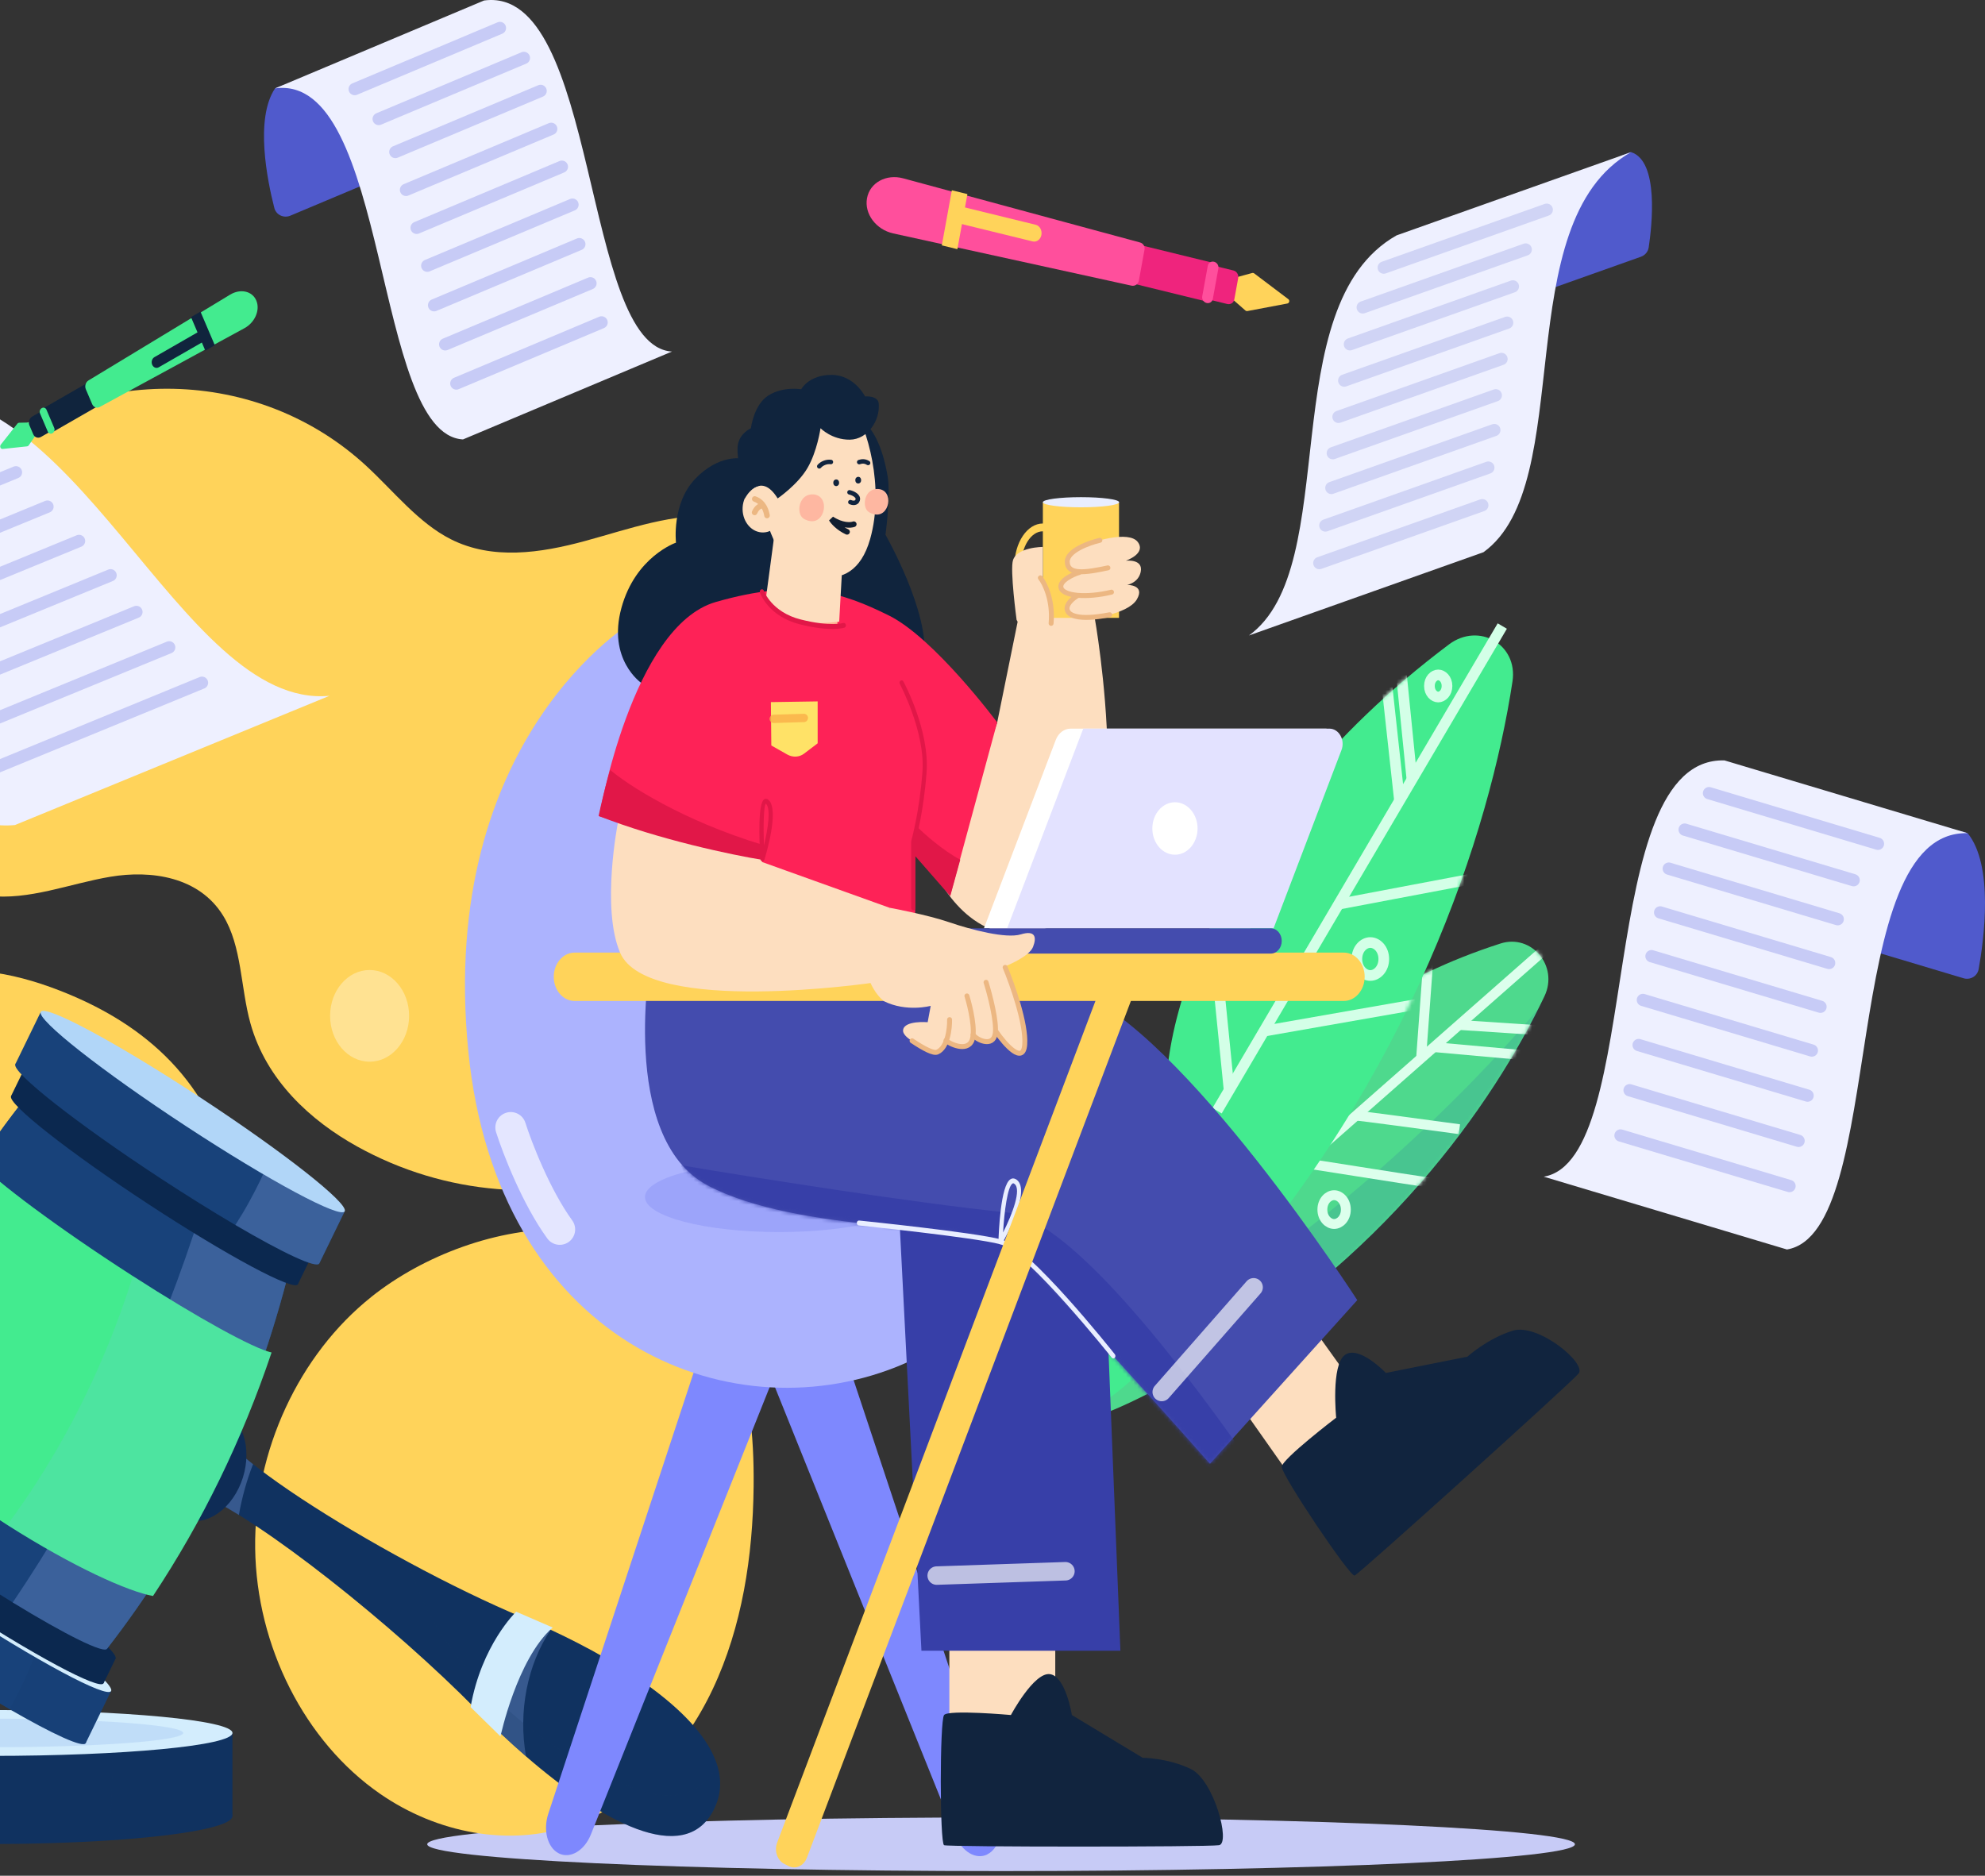 <svg width="528" height="499" viewBox="0 0 528 499" fill="none" xmlns="http://www.w3.org/2000/svg">
<rect x="0" y="0" width="528" height="499" fill="#333333" stroke="none"/>
<path d="M523.387 221.652C530.365 230.23 527.736 249.885 526.31 257.822C525.975 259.684 524.095 260.78 522.282 260.238L494.809 252.016C494.809 252.016 507.021 215.123 523.375 221.665L523.387 221.652Z" fill="#505ACC"/>
<path d="M458.694 202.285C423.92 201.339 437.484 308.599 410.625 313.029L475.316 332.395C502.175 327.965 488.612 220.706 523.385 221.651L458.694 202.285Z" fill="#EEF0FF"/>
<path d="M454.594 211.003L499.526 224.463" stroke="#C7CBF6" stroke-width="3.276" stroke-linecap="round" stroke-linejoin="round"/>
<path d="M448.111 220.706L493.055 234.152" stroke="#C7CBF6" stroke-width="3.276" stroke-linecap="round" stroke-linejoin="round"/>
<path d="M443.889 231.083L488.821 244.529" stroke="#C7CBF6" stroke-width="3.276" stroke-linecap="round" stroke-linejoin="round"/>
<path d="M441.592 242.728L486.535 256.174" stroke="#C7CBF6" stroke-width="3.276" stroke-linecap="round" stroke-linejoin="round"/>
<path d="M439.293 254.373L484.236 267.819" stroke="#C7CBF6" stroke-width="3.276" stroke-linecap="round" stroke-linejoin="round"/>
<path d="M437.006 266.019L481.938 279.465" stroke="#C7CBF6" stroke-width="3.276" stroke-linecap="round" stroke-linejoin="round"/>
<path d="M435.873 278.014L480.805 291.46" stroke="#C7CBF6" stroke-width="3.276" stroke-linecap="round" stroke-linejoin="round"/>
<path d="M433.465 290.036L478.408 303.495" stroke="#C7CBF6" stroke-width="3.276" stroke-linecap="round" stroke-linejoin="round"/>
<path d="M431.053 302.07L475.996 315.516" stroke="#C7CBF6" stroke-width="3.276" stroke-linecap="round" stroke-linejoin="round"/>
<path d="M266.278 497.757C350.58 497.757 418.921 494.563 418.921 490.622C418.921 486.681 350.58 483.487 266.278 483.487C181.975 483.487 113.635 486.681 113.635 490.622C113.635 494.563 181.975 497.757 266.278 497.757Z" fill="#C7CBF6"/>
<path d="M399.111 251.003C343.028 269.043 327.892 306.029 327.663 323.832C296.812 352.683 251.317 401.301 316.152 364.963C367.58 336.139 397.25 293.603 410.827 265.004C414.647 256.958 407.346 248.354 399.111 251.003Z" fill="#4ED98D"/>
<mask id="mask0_232_13485" style="mask-type:alpha" maskUnits="userSpaceOnUse" x="283" y="250" width="129" height="128">
<path d="M399.109 251.004C343.026 269.044 327.89 306.03 327.662 323.833C296.81 352.684 251.315 401.302 316.15 364.964C367.578 336.14 397.248 293.604 410.825 265.005C414.645 256.959 407.345 248.355 399.109 251.004Z" fill="#4ED98D"/>
</mask>
<g mask="url(#mask0_232_13485)">
<path d="M330.519 339.479C369.403 313.044 400.562 279.28 411.281 265.702L414.472 278.805L357.521 369.388C332.319 370.433 291.636 365.913 330.519 339.479Z" fill="#1F35A8" fill-opacity="0.12"/>
</g>
<mask id="mask1_232_13485" style="mask-type:alpha" maskUnits="userSpaceOnUse" x="283" y="250" width="129" height="128">
<path d="M399.109 251.004C343.026 269.044 327.89 306.03 327.662 323.833C296.81 352.684 251.315 401.302 316.15 364.964C367.578 336.14 397.248 293.604 410.825 265.005C414.645 256.959 407.345 248.355 399.109 251.004Z" fill="#4ED98D"/>
</mask>
<g mask="url(#mask1_232_13485)">
<path d="M418.855 245.59L329.703 324.057" stroke="#DCFFEC" stroke-width="2.628"/>
<path d="M347.717 309.586C348.628 309.586 372.477 313.526 381.211 314.722" stroke="#DCFFEC" stroke-width="2.628"/>
<path d="M357.987 321.782C357.987 324.088 356.414 325.613 354.867 325.613C353.321 325.613 351.747 324.088 351.747 321.782C351.747 319.476 353.321 317.951 354.867 317.951C356.414 317.951 357.987 319.476 357.987 321.782Z" stroke="#DCFFEC" stroke-width="2.628"/>
<path d="M388.451 272.685L408.314 274.003" stroke="#DCFFEC" stroke-width="2.628"/>
<path d="M381.725 278.585L404.697 280.647" stroke="#DCFFEC" stroke-width="2.628"/>
<path d="M377.98 281.826L379.846 256.386" stroke="#DCFFEC" stroke-width="2.628"/>
<path d="M360.842 296.81C361.753 296.81 379.449 299.202 388.183 300.398" stroke="#DCFFEC" stroke-width="2.628"/>
</g>
<path d="M385.427 171.429C321.198 219.637 305.546 279.316 311.245 300.757C284.288 348.663 258.192 416.803 322.888 344.879C375.548 286.335 396.311 220.922 402.315 181.268C403.801 171.449 393.37 165.467 385.427 171.429Z" fill="#43EB8F"/>
<mask id="mask2_232_13485" style="mask-type:alpha" maskUnits="userSpaceOnUse" x="280" y="162" width="124" height="215">
<path d="M396.309 163.686C322.708 213.043 301.495 278.152 307.503 300.757C280.546 348.663 258.19 416.803 322.886 344.879C381.951 279.215 400.887 204.909 403.879 168.003C404.213 163.878 399.746 161.381 396.309 163.686Z" fill="#3EF993"/>
</mask>
<g mask="url(#mask2_232_13485)">
<path d="M399.598 166.547L323.738 295.482" stroke="#D3FFE7" stroke-width="2.838"/>
<path d="M375.541 207.061L372.799 179.718" stroke="#D3FFE7" stroke-width="2.838"/>
<path d="M326.97 290.311L324.229 262.968" stroke="#D3FFE7" stroke-width="2.838"/>
<path d="M372.234 212.713L368.979 182.987" stroke="#D3FFE7" stroke-width="2.838"/>
<path d="M356.008 240.545L390.604 233.992" stroke="#D3FFE7" stroke-width="2.838"/>
<path d="M335.969 274.353L377.124 267.138" stroke="#D3FFE7" stroke-width="2.838"/>
<path d="M368.08 255.121C368.08 257.748 366.285 259.505 364.498 259.505C362.711 259.505 360.917 257.748 360.917 255.121C360.917 252.495 362.711 250.738 364.498 250.738C366.285 250.738 368.08 252.495 368.08 255.121Z" stroke="#D3FFE7" stroke-width="2.838"/>
<path d="M384.897 182.488C384.897 184.318 383.659 185.43 382.557 185.43C381.456 185.43 380.218 184.318 380.218 182.488C380.218 180.657 381.456 179.545 382.557 179.545C383.659 179.545 384.897 180.657 384.897 182.488Z" stroke="#D3FFE7" stroke-width="2.838"/>
</g>
<path d="M-30.006 149.746C-38.523 165.619 -42.128 185.556 -37.498 203.467C-32.868 221.378 -19.212 236.401 -3.182 238.294C7.749 239.582 18.486 235.066 29.36 233.24C40.234 231.413 52.974 233.226 59.355 243.6C64.374 251.749 63.962 262.693 66.612 272.224C70.83 287.385 82.614 298.118 94.999 304.991C118.355 317.955 145.981 320.2 170.665 311.128C195.349 302.056 216.828 281.774 229.493 255.567C240.064 233.691 244.448 206.987 237.952 183.065C231.451 159.143 212.851 139.18 191.297 137.36C179.221 136.337 167.368 140.727 155.579 143.928C143.789 147.129 130.992 149.055 119.895 143.437C111.31 139.093 104.803 130.765 97.483 123.991C68.644 97.314 24.1 96.789 -5.952 121.195C-15.401 128.866 -23.877 138.343 -29.995 149.753L-30.006 149.746Z" fill="#FFD35A"/>
<path d="M-24.857 343.993C-12.444 356.377 3.844 363.411 20.22 363.476C33.203 363.514 46.956 358.644 54.983 346.804C61.591 337.075 63.444 323.629 60.989 311.569C58.533 299.522 52.08 288.86 43.92 280.881C35.76 272.901 25.958 267.435 15.833 263.497C3.073 258.535 -10.97 255.931 -23.763 260.737C-34.19 264.649 -43.578 274.533 -46.335 287.086C-49.305 300.623 -44.828 313.512 -38.666 325.132C-34.926 332.192 -30.26 338.591 -24.846 344.006L-24.857 343.993Z" fill="#FFD35A"/>
<path d="M98.785 345.004C79.553 360.316 67.541 385.991 67.874 411.925C68.207 437.872 81.028 463.339 101.139 477.226C116.232 487.641 135.463 491.462 152.471 485.529C168.705 479.868 181.812 465.839 189.602 449.31C197.392 432.794 200.27 413.946 200.46 395.382C200.603 381.923 199.307 368.166 194.24 355.899C177.578 315.586 126.698 322.775 98.773 345.004H98.785Z" fill="#FFD35A"/>
<path d="M433.862 40.471C441.347 42.874 439.406 60.107 438.543 65.832C438.369 66.983 437.563 67.914 436.466 68.304L408.51 78.232C408.51 78.232 417.987 44.901 433.862 40.471Z" fill="#505ACC"/>
<path d="M371.466 62.623C338.468 81.341 357.401 150.891 332.205 169.053L394.597 146.901C419.792 128.74 400.859 59.177 433.858 40.471L371.466 62.623Z" fill="#EEF0FF"/>
<path d="M368.074 71.185L411.421 55.796" stroke="#D0D4F5" stroke-width="3.276" stroke-linecap="round" stroke-linejoin="round"/>
<path d="M362.482 81.769L405.829 66.38" stroke="#D0D4F5" stroke-width="3.276" stroke-linecap="round" stroke-linejoin="round"/>
<path d="M359.076 91.587L402.412 76.198" stroke="#D0D4F5" stroke-width="3.276" stroke-linecap="round" stroke-linejoin="round"/>
<path d="M357.559 101.239L400.894 85.85" stroke="#D0D4F5" stroke-width="3.276" stroke-linecap="round" stroke-linejoin="round"/>
<path d="M356.039 110.889L399.386 95.499" stroke="#D0D4F5" stroke-width="3.276" stroke-linecap="round" stroke-linejoin="round"/>
<path d="M354.52 120.553L397.867 105.164" stroke="#D0D4F5" stroke-width="3.276" stroke-linecap="round" stroke-linejoin="round"/>
<path d="M354.143 129.802L397.478 114.413" stroke="#D0D4F5" stroke-width="3.276" stroke-linecap="round" stroke-linejoin="round"/>
<path d="M352.539 139.789L395.886 124.399" stroke="#D0D4F5" stroke-width="3.276" stroke-linecap="round" stroke-linejoin="round"/>
<path d="M350.939 149.791L394.275 134.401" stroke="#D0D4F5" stroke-width="3.276" stroke-linecap="round" stroke-linejoin="round"/>
<path d="M73.16 23.515C67.745 31.595 71.126 48.132 72.968 55.31C73.448 57.179 75.466 58.117 77.245 57.369L100.421 47.622C100.421 47.622 87.115 16.157 73.172 23.515H73.16Z" fill="#505ACC"/>
<path d="M128.753 0.133C159.296 -4.052 154.786 92.184 178.743 93.518L123.149 116.9C99.204 115.566 103.703 19.33 73.16 23.515L128.753 0.133Z" fill="#EEF0FF"/>
<path d="M132.975 7.451L94.35 23.695" stroke="#C7CBF6" stroke-width="3.276" stroke-linecap="round" stroke-linejoin="round"/>
<path d="M139.348 15.416L100.734 31.648" stroke="#C7CBF6" stroke-width="3.276" stroke-linecap="round" stroke-linejoin="round"/>
<path d="M143.793 24.186L105.168 40.431" stroke="#C7CBF6" stroke-width="3.276" stroke-linecap="round" stroke-linejoin="round"/>
<path d="M146.616 34.278L108.002 50.51" stroke="#C7CBF6" stroke-width="3.276" stroke-linecap="round" stroke-linejoin="round"/>
<path d="M149.451 44.356L110.826 60.601" stroke="#C7CBF6" stroke-width="3.276" stroke-linecap="round" stroke-linejoin="round"/>
<path d="M152.275 54.448L113.65 70.679" stroke="#C7CBF6" stroke-width="3.276" stroke-linecap="round" stroke-linejoin="round"/>
<path d="M154.094 64.953L115.469 81.197" stroke="#C7CBF6" stroke-width="3.276" stroke-linecap="round" stroke-linejoin="round"/>
<path d="M157.055 75.369L118.43 91.6" stroke="#C7CBF6" stroke-width="3.276" stroke-linecap="round" stroke-linejoin="round"/>
<path d="M160.012 85.772L121.387 102.016" stroke="#C7CBF6" stroke-width="3.276" stroke-linecap="round" stroke-linejoin="round"/>
<path d="M-29.518 105.617C19.611 95.086 47.419 188.911 87.641 185.103L3.983 219.483C-36.238 223.291 -64.046 129.453 -113.176 139.997L-29.518 105.617Z" fill="#EEF0FF"/>
<path d="M4.245 125.645L-53.871 149.519" stroke="#C7CBF6" stroke-width="3.276" stroke-linecap="round" stroke-linejoin="round"/>
<path d="M12.626 134.777L-45.49 158.652" stroke="#C7CBF6" stroke-width="3.276" stroke-linecap="round" stroke-linejoin="round"/>
<path d="M21.022 143.91L-37.094 167.784" stroke="#C7CBF6" stroke-width="3.276" stroke-linecap="round" stroke-linejoin="round"/>
<path d="M29.409 153.043L-28.707 176.917" stroke="#C7CBF6" stroke-width="3.276" stroke-linecap="round" stroke-linejoin="round"/>
<path d="M36.282 162.796L-21.834 186.671" stroke="#C7CBF6" stroke-width="3.276" stroke-linecap="round" stroke-linejoin="round"/>
<path d="M45.001 172.215L-13.115 196.089" stroke="#C7CBF6" stroke-width="3.276" stroke-linecap="round" stroke-linejoin="round"/>
<path d="M53.722 181.632L-4.395 205.506" stroke="#C7CBF6" stroke-width="3.276" stroke-linecap="round" stroke-linejoin="round"/>
<path d="M331.265 82.595C331.416 82.728 331.62 82.784 331.818 82.746L342.408 80.748C342.966 80.643 343.135 79.924 342.681 79.581L333.625 72.74C333.463 72.617 333.254 72.577 333.059 72.63L327.631 74.1L327.218 76.393L326.805 78.686L331.265 82.595Z" fill="#FFD35A"/>
<path d="M5.075 112.46C4.904 112.464 4.741 112.55 4.624 112.698L0.221 118.274C-0.154 118.749 0.152 119.49 0.7 119.432L7.209 118.744C7.379 118.726 7.537 118.627 7.645 118.47L9.921 115.161L9.323 113.766L8.724 112.371L5.075 112.46Z" fill="#43EB8F"/>
<path d="M301.901 75.553L320.371 80.077L322.236 69.823L303.766 65.299L301.901 75.553Z" fill="#EF247D"/>
<path d="M22.843 102.099L11.59 108.567L14.256 114.814L25.509 108.347L22.843 102.099Z" fill="#10243D"/>
<path d="M237.575 62.092L300.965 75.99C301.871 76.189 302.761 75.596 302.928 74.684L304.441 66.384C304.593 65.546 304.079 64.731 303.257 64.509L240.243 47.441C235.744 46.223 231.368 48.581 230.62 52.739C229.861 56.897 233.042 61.094 237.586 62.092H237.575Z" fill="#FF4F9C"/>
<path d="M61.216 78.379L23.53 101.211C22.782 101.664 22.471 102.715 22.834 103.565L24.517 107.513C24.872 108.347 25.748 108.685 26.497 108.277L65.025 87.306C67.807 85.791 69.255 82.468 68.169 79.938C67.089 77.404 63.938 76.733 61.21 78.384L61.216 78.379Z" fill="#43EB8F"/>
<path d="M321.399 79.637L326.438 80.871C327.317 81.086 328.161 80.539 328.323 79.649L329.359 73.95C329.521 73.059 328.94 72.163 328.061 71.948L323.023 70.714L321.399 79.637Z" fill="#EF247D"/>
<path d="M11.211 109.29L8.592 110.795C7.808 111.246 7.46 112.286 7.815 113.118L8.849 115.541C9.204 116.373 10.128 116.682 10.912 116.231L13.532 114.726L11.211 109.29Z" fill="#10243D"/>
<path d="M321.264 70.716L319.789 78.825C319.646 79.613 320.16 80.407 320.939 80.597C321.717 80.788 322.464 80.303 322.607 79.515L324.082 71.406C324.226 70.618 323.711 69.824 322.933 69.634C322.155 69.443 321.408 69.927 321.264 70.716Z" fill="#FF4F9C"/>
<path d="M14.431 113.845L12.357 108.986C12.143 108.483 11.585 108.297 11.11 108.569C10.636 108.842 10.426 109.47 10.641 109.973L12.714 114.831C12.929 115.334 13.487 115.521 13.961 115.249C14.435 114.976 14.646 114.348 14.431 113.845Z" fill="#43EB8F"/>
<path d="M250.52 65.272L254.66 66.286L257.326 51.634L253.186 50.62L250.52 65.272Z" fill="#FFD35A"/>
<path d="M53.327 82.907L50.805 84.356L54.615 93.283L57.137 91.834L53.327 82.907Z" fill="#10243D"/>
<path d="M254.286 54.605L275.508 59.799C276.557 60.058 277.227 61.25 277.015 62.48C276.791 63.698 275.764 64.475 274.704 64.229L253.482 59.035L254.286 54.617V54.605Z" fill="#FFD35A"/>
<path d="M55.149 90.278L42.221 97.711C41.581 98.077 40.808 97.775 40.481 97.031C40.166 96.288 40.426 95.391 41.068 95.013L53.995 87.58L55.144 90.271L55.149 90.278Z" fill="#10243D"/>
<path d="M61.837 483.107C61.837 485.89 48.553 488.325 28.894 489.606C19.606 490.207 8.889 490.555 -2.508 490.555C-38.041 490.555 -66.853 487.218 -66.853 483.107C-66.853 478.996 -38.041 475.644 -2.508 475.644C9.224 475.644 20.242 476.008 29.709 476.64C48.921 477.937 61.837 480.34 61.837 483.107Z" fill="#103260"/>
<path d="M61.821 461.013H-66.869V483.099H61.821V461.013Z" fill="#103260"/>
<g style="mix-blend-mode:multiply" opacity="0.5">
<path d="M61.837 461.013V483.099C61.837 485.379 48.553 487.374 28.895 488.423C29.084 486.649 29.252 484.874 29.386 483.099C29.531 481.338 29.631 479.576 29.709 477.801C29.977 472.205 29.977 466.596 29.709 461.013H61.837Z" fill="#103260" fill-opacity="0.16"/>
</g>
<path d="M61.837 461.013C61.837 464.381 33.024 467.115 -2.508 467.115C-38.041 467.115 -66.853 464.381 -66.853 461.013C-66.853 457.645 -38.041 454.912 -2.508 454.912C33.024 454.912 61.837 457.645 61.837 461.013Z" fill="#D3EDFD"/>
<g style="mix-blend-mode:multiply" opacity="0.5">
<path d="M48.729 461.013C48.729 463.112 25.788 464.822 -2.511 464.822C-30.809 464.822 -53.75 463.112 -53.75 461.013C-53.75 458.915 -30.809 457.205 -2.511 457.205C25.788 457.205 48.729 458.915 48.729 461.013Z" fill="#AECEF4"/>
</g>
<path d="M189.823 481.506C181.997 496.792 159.771 484.421 139.912 467.231C135.469 463.384 131.149 459.303 127.13 455.223L126.795 454.873C104.814 432.475 69.047 404.028 53.117 397.422L60.306 383.367C68.668 391.916 88.371 404.65 108.733 415.622C119.237 421.296 129.921 426.491 139.298 430.403C139.901 430.649 140.492 430.908 141.095 431.167C142.87 431.931 144.667 432.734 146.476 433.563C166.123 442.683 186.251 455.844 190.66 469.239C192.011 473.345 191.888 477.452 189.823 481.48V481.506Z" fill="#103260"/>
<g style="mix-blend-mode:multiply" opacity="0.5">
<path d="M139.913 467.217C135.47 463.37 131.15 459.29 127.131 455.209C130.424 446.297 135.235 438.123 141.096 431.167C142.871 431.931 144.668 432.734 146.477 433.563C140.248 442.864 137.814 455.352 139.913 467.205V467.217Z" fill="#5E80BB"/>
</g>
<g style="mix-blend-mode:multiply" opacity="0.5">
<path d="M189.823 481.506C180.2 500.315 148.775 477.27 126.795 454.873C108.811 436.543 81.595 414.158 63.566 403.018C59.57 400.544 56.02 398.627 53.117 397.422L60.306 383.367C62.137 385.232 64.504 387.318 67.317 389.52C77.319 397.409 92.825 407.047 108.733 415.622C112.417 429.276 121.102 441.375 130.948 450.987C140.916 460.728 152.337 468.578 164.505 474.045C169.528 476.299 174.875 478.19 180.088 477.491C184.632 476.882 189.03 473.85 190.649 469.239C192 473.345 191.877 477.452 189.812 481.48L189.823 481.506Z" fill="#103260" fill-opacity="0.32"/>
</g>
<g style="mix-blend-mode:multiply" opacity="0.5">
<path d="M63.554 403.018C59.558 400.544 56.008 398.627 53.105 397.422L60.295 383.367C62.125 385.232 64.492 387.318 67.305 389.52C65.62 393.821 64.358 398.355 63.543 403.018H63.554Z" fill="#5E80BB"/>
</g>
<path d="M63.477 395.919C59.781 403.497 52.447 406.787 47.078 403.264C41.708 399.74 40.357 390.75 44.041 383.172C47.725 375.594 55.071 372.304 60.44 375.827C65.81 379.351 67.16 388.341 63.477 395.919Z" fill="#0E2C56"/>
<path d="M147.011 432.967C137.511 441.297 133.124 461.933 133.124 461.933L125.176 454.134C128.078 437.566 137.299 428.757 137.299 428.757L147.022 432.967H147.011Z" fill="#D3EDFD"/>
<path d="M22.808 463.708C22.15 465.068 14.101 461.363 2.502 454.666C-3.95 450.935 -11.508 446.271 -19.489 441.038C-41.816 426.4 -59.086 412.811 -58.047 410.687C-57.02 408.575 -38.076 418.718 -15.75 433.369C-7.69 438.654 -0.277 443.81 5.84 448.331C16.669 456.324 23.467 462.36 22.82 463.72L22.808 463.708Z" fill="#18427A"/>
<path d="M-51.311 396.815L-58.066 410.687L22.795 463.71L29.55 449.838L-51.311 396.815Z" fill="#18427A"/>
<g style="mix-blend-mode:multiply" opacity="0.5">
<path d="M29.562 449.847L22.808 463.721C22.149 465.081 14.101 461.376 2.502 454.679C3.094 453.643 3.674 452.593 4.232 451.544C4.779 450.482 5.315 449.42 5.829 448.344C7.548 444.769 9.044 441.064 10.327 437.256L29.551 449.86L29.562 449.847Z" fill="#103260" fill-opacity="0.24"/>
</g>
<path d="M29.563 449.847C30.59 447.735 13.331 434.146 -9.006 419.495C-31.333 404.857 -50.277 394.701 -51.304 396.813C-52.331 398.924 -35.073 412.513 -12.735 427.164C9.592 441.802 28.536 451.958 29.563 449.847Z" fill="#D3EDFD"/>
<path d="M-45.566 391.205C-46.537 393.2 -30.25 406.024 -9.174 419.846C11.902 433.668 29.775 443.241 30.746 441.246C31.717 439.251 15.43 426.427 -5.646 412.605C-26.723 398.783 -44.595 389.21 -45.566 391.205Z" fill="#0B284F"/>
<path d="M-48.76 397.747C-49.731 399.742 -33.444 412.567 -12.367 426.389C8.709 440.211 26.582 449.784 27.553 447.789C28.524 445.794 12.237 432.969 -8.84 419.147C-29.916 405.325 -47.788 395.752 -48.76 397.747Z" fill="#0B284F"/>
<path d="M-48.752 397.744L27.561 447.784L30.746 441.243L-45.567 391.203L-48.752 397.744Z" fill="#0B284F"/>
<path d="M28.49 438.576L-42.441 392.059C-32.785 355.153 -16.911 322.56 5.349 293.919L76.28 340.437C66.613 377.33 50.75 409.935 28.49 438.576Z" fill="#32547C"/>
<path d="M28.49 438.576L-42.441 392.059C-32.785 355.153 -16.911 322.56 5.349 293.919L76.28 340.437C66.613 377.33 50.75 409.935 28.49 438.576Z" fill="#18427A"/>
<path d="M28.491 438.577C27.776 440.041 17.338 434.833 3.384 426.297C-0.4 423.991 -4.441 421.426 -8.616 418.693C-28.197 405.855 -43.356 393.937 -42.441 392.072C-41.537 390.22 -24.926 399.119 -5.334 411.969C-0.869 414.897 3.373 417.786 7.236 420.506C20.33 429.729 29.194 437.152 28.491 438.59V438.577Z" fill="#18427A"/>
<g style="mix-blend-mode:multiply" opacity="0.5">
<path d="M28.491 438.576C27.777 440.04 17.339 434.832 3.385 426.296C4.043 425.337 4.691 424.366 5.327 423.394C5.963 422.435 6.6 421.477 7.236 420.492C25.566 392.395 40.492 361.305 51.443 328.441C51.443 328.402 51.465 328.363 51.476 328.337C51.856 327.198 52.224 326.045 52.537 324.866C52.872 323.635 53.139 322.379 53.273 321.122C67.317 330.915 77.007 338.934 76.281 340.436C66.614 377.33 50.751 409.935 28.491 438.576Z" fill="#5E80BB"/>
</g>
<path d="M40.704 424.573C34.174 423.407 19.65 416.943 1.934 405.673C0.873 404.999 -0.187 404.313 -1.27 403.6C-20.426 391.035 -34.883 377.498 -38.41 372.705C-30.54 349.349 -20.047 327.794 -6.863 307.935C-3.357 312.469 12.104 324.257 31.249 336.81C32.622 337.716 33.995 338.597 35.335 339.465C52.738 350.67 67.44 358.741 72.229 359.803C64.37 383.146 53.866 404.701 40.693 424.573H40.704Z" fill="#43EB8F"/>
<g style="mix-blend-mode:multiply" opacity="0.5">
<path d="M40.702 424.574C34.171 423.408 19.648 416.944 1.932 405.674C16.388 386.178 27.775 363.625 35.343 339.466C52.747 350.671 67.449 358.741 72.238 359.804C64.379 383.147 53.874 404.702 40.702 424.574Z" fill="#87BDFC" fill-opacity="0.3"/>
</g>
<path d="M79.252 341.642C78.281 343.637 60.408 334.064 39.332 320.242C18.256 306.42 1.968 293.595 2.94 291.6C3.911 289.605 21.783 299.178 42.86 313C63.936 326.822 80.223 339.647 79.252 341.642Z" fill="#0B284F"/>
<path d="M85.616 328.556L9.303 278.516L2.927 291.609L79.239 341.65L85.616 328.556Z" fill="#0B284F"/>
<path d="M84.944 336.11C84.24 337.548 75.287 333.325 62.617 325.889C56.633 322.366 49.813 318.13 42.646 313.44C20.319 298.802 3.05 285.213 4.077 283.089C5.104 280.965 24.048 291.12 46.374 305.759C53.742 310.59 60.574 315.319 66.368 319.542C78.112 328.117 85.625 334.685 84.932 336.11H84.944Z" fill="#18427A"/>
<path d="M10.839 269.205L4.084 283.077L84.945 336.1L91.701 322.228L10.839 269.205Z" fill="#18427A"/>
<g style="mix-blend-mode:multiply" opacity="0.5">
<path d="M91.696 322.223L84.942 336.097C84.239 337.535 75.286 333.312 62.615 325.876C63.274 324.84 63.921 323.791 64.558 322.728C65.183 321.679 65.797 320.617 66.377 319.542C68.253 316.135 69.972 312.611 71.512 308.997L91.696 322.236V322.223Z" fill="#5E80BB"/>
</g>
<path d="M91.698 322.223C90.671 324.335 71.726 314.192 49.4 299.541C27.073 284.903 9.804 271.314 10.831 269.19C11.858 267.078 30.802 277.221 53.128 291.872C75.455 306.51 92.725 320.099 91.698 322.223Z" fill="#B1D6F8"/>
<path d="M148.643 493.045C145.636 491.534 144.402 486.899 145.838 482.524L193.795 336.931L213.61 346.774L157.171 488.019C155.443 492.341 151.673 494.555 148.621 493.045H148.643Z" fill="#7E88FE"/>
<path d="M262.619 493.33C259.59 494.815 255.865 492.601 254.159 488.331L197.316 347.112L217.177 337.425L265.447 482.68C266.928 487.107 265.671 491.82 262.619 493.304V493.33Z" fill="#7E88FE"/>
<path d="M230.666 113.163C230.666 113.163 234.323 116.21 236.096 126.652C236.971 131.782 235.535 142.251 235.535 142.251C235.535 142.251 247.564 163.317 245.746 175.27C243.928 187.223 223.776 179.983 223.776 179.983L217.066 161.234L223.081 143.839L230.666 113.163Z" fill="#10243D"/>
<path d="M168.503 165.296C168.503 165.296 116.327 196.05 124.563 279.588C132.126 356.33 193.075 381.694 238.473 363.622C283.871 345.576 269.015 292.609 269.015 292.609L168.503 165.296Z" fill="#ACB3FE"/>
<path d="M265.247 192.196L271.329 162.249L291.138 164.061C291.138 164.061 303.654 233.605 281.483 245.453C260.994 256.416 249.92 234.199 249.92 234.199L265.27 192.196H265.247Z" fill="#FDDEBF"/>
<path d="M261.745 246.959H332.613L352.855 193.836H284.769C283.064 193.836 281.538 195.008 280.842 196.805L261.723 246.959H261.745Z" fill="white"/>
<g style="mix-blend-mode:multiply" opacity="0.36">
<path d="M207.238 327.765C226.944 327.765 242.919 323.591 242.919 318.443C242.919 313.294 226.944 309.12 207.238 309.12C187.532 309.12 171.557 313.294 171.557 318.443C171.557 323.591 187.532 327.765 207.238 327.765Z" fill="#808AF5"/>
</g>
<path d="M267.895 246.959H338.763L356.828 199.539C357.86 196.857 356.155 193.836 353.619 193.836H288.136L267.895 246.959V246.959Z" fill="#E3E2FF"/>
<path d="M306.516 220.398C306.516 224.252 309.209 227.377 312.53 227.377C315.851 227.377 318.544 224.252 318.544 220.398C318.544 216.544 315.851 213.419 312.53 213.419C309.209 213.419 306.516 216.544 306.516 220.398Z" fill="white"/>
<path d="M197.405 121.992C197.405 121.992 191.301 120.742 184.95 127.356C178.6 133.97 179.811 144.361 179.811 144.361C179.811 144.361 169.04 148.032 165.292 161.73C161.544 175.453 170.543 181.651 170.543 181.651L202.364 179.177L212.283 133.944L204.003 119.96L197.427 121.992H197.405Z" fill="#10243D"/>
<path d="M280.694 429.479V461.041H252.521V429.479H280.694Z" fill="#FDDEBF"/>
<path d="M348.343 352.003L363.646 373.356L345.045 395.288L327.855 370.862L348.343 352.003Z" fill="#FDDEBF"/>
<path d="M294.56 352.172L298.022 439.14H245.098L239.16 322.747L275.065 316.462L294.56 352.172Z" fill="#373FA8"/>
<path d="M361.029 345.868C361.029 345.868 314.596 273.894 285.67 263.478C256.743 253.062 173.216 253.965 173.216 253.965C173.216 253.965 164.24 302.583 188.185 315.317C212.129 328.051 258.312 325.733 266.144 330.368C273.954 335.004 321.843 389.403 321.843 389.403L361.029 345.868Z" fill="#444CAE"/>
<mask id="mask3_232_13485" style="mask-type:alpha" maskUnits="userSpaceOnUse" x="171" y="253" width="191" height="137">
<path d="M361.025 345.869C361.025 345.869 314.592 273.895 285.666 263.479C256.739 253.063 173.213 253.966 173.213 253.966C173.213 253.966 164.236 302.584 188.181 315.318C212.125 328.052 258.309 325.734 266.14 330.369C273.95 335.005 321.839 389.404 321.839 389.404L361.025 345.869Z" fill="#444CAE"/>
</mask>
<g mask="url(#mask3_232_13485)">
<path d="M267.847 322.543C243.141 320.035 199.776 313.136 181.182 310L185.814 325.679L211.872 328.815L314.365 402.281L332.818 389.671C309.199 355.81 282.961 324.078 267.847 322.543Z" fill="#373FA8"/>
</g>
<path d="M159.37 217.143C159.37 217.143 168.097 166.549 190.403 160.143C212.709 153.737 223.933 157.562 236.432 163.734C248.505 169.697 265.246 192.17 265.246 192.17L252.775 238.127L243.434 227.585V258.131L177.727 260.162L169.379 220.372L159.348 217.143H159.37Z" fill="#FE2257"/>
<path d="M357.432 266.282H152.838C149.763 266.282 147.295 263.392 147.295 259.85C147.295 256.308 149.786 253.418 152.838 253.418H357.454C360.528 253.418 362.997 256.308 362.997 259.85C362.997 263.392 360.506 266.282 357.454 266.282H357.432Z" fill="#FFD35A"/>
<path d="M164.372 218.785C164.372 218.785 159.861 241.544 164.933 253.419C172.159 270.371 232.682 261.361 232.682 261.361L236.766 241.544L202.678 229.305L202.791 228.524C202.791 228.524 189.348 224.409 164.372 218.811V218.785Z" fill="#FDDEBF"/>
<path d="M206.091 142.25L204.139 158.63C204.139 158.63 206.136 163.76 214.304 165.843C220.386 167.405 222.742 166.129 222.742 166.129L222.877 157.692L222.989 149.463L208.515 143.266L206.091 142.224V142.25Z" fill="#FFB192"/>
<path d="M208.516 143.292C208.516 143.735 208.583 144.308 208.74 144.933C210.939 153.63 219.355 156.781 222.878 157.693L222.99 149.464L208.516 143.266V143.292Z" fill="black"/>
<path d="M296.124 361.383C295.967 361.383 295.833 361.305 295.72 361.175C295.496 360.888 273.122 332.842 266.031 330.994C258.783 329.119 228.712 326.046 228.42 325.994C228.106 325.968 227.881 325.655 227.904 325.291C227.926 324.926 228.218 324.666 228.51 324.692C229.744 324.822 258.962 327.817 266.278 329.718C273.728 331.645 295.631 359.118 296.551 360.289C296.753 360.55 296.753 360.966 296.528 361.201C296.416 361.305 296.281 361.383 296.147 361.383H296.124Z" fill="#E9EEFF"/>
<path d="M266.143 331.019C266.143 331.019 266.031 331.019 265.964 330.993C265.717 330.915 265.56 330.654 265.582 330.342C265.65 327.842 266.143 315.29 268.791 313.702C269.15 313.467 269.734 313.337 270.452 313.858C274.289 316.801 267.4 329.3 266.614 330.706C266.502 330.889 266.323 330.993 266.143 330.993V331.019ZM269.487 314.795C269.487 314.795 269.352 314.821 269.33 314.848C268.006 315.655 267.131 322.269 266.816 327.868C269.307 322.946 271.753 316.41 269.846 314.952C269.689 314.821 269.577 314.795 269.487 314.795Z" fill="#E9EEFF"/>
<path d="M285.112 456.24C285.112 456.24 283.481 445.855 279.228 445.361C274.975 444.868 268.896 456.24 268.896 456.24C268.896 456.24 252.291 454.759 251.121 456.24C249.952 457.721 249.952 490.377 251.121 490.871C252.291 491.364 321.14 491.364 324.259 490.871C327.396 490.377 322.912 473.555 316.745 470.594C310.578 467.633 303.932 467.612 303.932 467.612L285.112 456.24Z" fill="#11243E"/>
<path d="M368.617 365.218C368.617 365.218 361.473 357.732 357.741 360.453C354.009 363.173 355.415 377.143 355.415 377.143C355.415 377.143 341.069 388.089 340.938 390.2C340.807 392.311 359.091 419.577 360.329 419.142C361.566 418.685 417.619 368.112 419.888 365.414C422.157 362.694 409.105 351.944 402.41 353.99C395.715 356.035 390.315 360.91 390.315 360.91L368.636 365.24L368.617 365.218Z" fill="#11243E"/>
<path d="M237.979 253.678H338.043C339.636 253.678 340.938 252.168 340.938 250.319C340.938 248.47 339.636 246.96 338.043 246.96H237.979C236.386 246.96 235.084 248.47 235.084 250.319C235.084 252.168 236.386 253.678 237.979 253.678Z" fill="#444CAE"/>
<path d="M236.768 241.517C236.768 241.517 246.575 243.314 252.499 245.345C258.424 247.376 267.625 249.746 271.507 248.574C275.389 247.402 275.793 249.277 274.783 251.907C273.751 254.537 267.504 257.009 267.504 257.009C267.504 257.009 274.722 277.037 272.135 279.563C270.295 281.359 264.977 274.459 264.977 274.459C264.977 274.459 264.095 276.728 262.681 276.989C261.245 277.249 259.052 275.5 259.052 275.5C259.052 275.5 258.514 277.531 256.023 278.052C253.532 278.573 251.894 277.037 251.894 277.037C251.894 277.037 250.457 280.682 248.819 279.875C247.181 279.068 239.82 276.516 240.224 273.964C240.628 271.412 246.755 271.933 246.755 271.933L247.562 267.584C247.562 267.584 241.131 269.336 235.088 266.33C230.614 262.596 230.014 255.97 230.014 255.97L236.746 241.543L236.768 241.517Z" fill="#FDDEBF"/>
<path d="M269.822 150.611C269.822 144.355 273.225 139.263 277.399 139.263C281.572 139.263 284.975 144.355 284.975 150.611C284.975 156.867 281.572 161.959 277.399 161.959C273.225 161.959 269.822 156.867 269.822 150.611ZM271.613 150.611C271.613 155.724 274.21 159.88 277.399 159.88C280.587 159.88 283.184 155.724 283.184 150.611C283.184 145.498 280.587 141.341 277.399 141.341C274.21 141.341 271.613 145.498 271.613 150.611Z" fill="#FFD35A"/>
<path d="M242.917 242.168C242.603 242.168 242.356 241.882 242.356 241.517V223.966C242.356 223.966 242.356 223.836 242.379 223.757C242.379 223.679 244.555 216.18 245.363 205.373C246.149 194.696 239.416 182.092 239.349 181.962C239.192 181.65 239.259 181.259 239.529 181.077C239.798 180.895 240.135 180.973 240.292 181.285C240.583 181.806 247.293 194.384 246.463 205.503C245.7 215.763 243.725 223.133 243.456 224.096V241.543C243.456 241.908 243.209 242.194 242.895 242.194L242.917 242.168Z" fill="#E11748"/>
<path d="M202.815 229.148C202.478 229.096 202.276 228.861 202.254 228.549C201.917 223.028 201.603 213.576 203.308 212.612C203.533 212.482 204.004 212.352 204.565 212.925C207.236 215.763 203.735 227.377 203.331 228.705C203.241 228.966 203.039 229.148 202.792 229.148H202.815ZM203.69 213.81C203.151 214.357 203.017 219.513 203.196 224.929C204.296 220.476 205.059 215.242 203.802 213.888C203.735 213.81 203.69 213.784 203.69 213.784V213.81Z" fill="#E11748"/>
<path d="M293.742 259.964L301.674 264.003L214.629 494.215C213.809 496.385 211.621 497.375 209.751 496.423L208.621 495.848C206.751 494.895 205.897 492.357 206.718 490.187L293.763 259.974L293.742 259.964Z" fill="#FFD35A"/>
<path d="M231.452 143.4C235.369 129.57 230.629 113.659 226.726 107.834C219.057 102.833 209.079 105.63 204.257 114.633C199.435 123.636 202.895 139.591 207.417 146.591C210.806 151.838 226.557 160.689 231.452 143.4Z" fill="#FDDEBF"/>
<ellipse cx="5.395" cy="6.248" rx="5.395" ry="6.248" transform="matrix(0.996 0.094 -0.07 0.998 197.979 128.652)" fill="#FDDEBF"/>
<path d="M204.023 137.142C203.84 136.129 203.285 133.637 200.756 132.74" stroke="#ECB782" stroke-width="1.473" stroke-linecap="round"/>
<path d="M202.694 134.464C202.17 134.655 201.382 134.843 200.715 136.321" stroke="#ECB782" stroke-width="1.473" stroke-linecap="round"/>
<path d="M225.961 130.967C226.804 131.165 228.463 131.871 228.143 133.006C227.849 134.048 226.665 133.801 226.192 133.586" stroke="#11243E" stroke-width="1.19" stroke-linecap="round"/>
<path d="M227.094 139.453C226.281 139.76 223.958 139.913 221.17 138.068C221.57 138.751 222.957 140.39 225.306 141.479" stroke="#111E30" stroke-width="1.497" stroke-linecap="round"/>
<ellipse cx="0.771" cy="0.892" rx="0.771" ry="0.892" transform="matrix(0.993 -0.118 0.088 0.996 221.58 127.633)" fill="#11243E"/>
<ellipse cx="0.771" cy="0.892" rx="0.771" ry="0.892" transform="matrix(0.993 -0.118 0.088 0.996 227.438 126.938)" fill="#11243E"/>
<path d="M213.662 137.908C211.691 136.532 212.468 131.341 216.26 131.518C220.942 131.736 219.588 139.751 215.086 138.543C214.544 138.398 214.054 138.182 213.662 137.908Z" fill="#FEB7A1"/>
<path d="M231.031 136.169C229.153 134.857 229.893 129.912 233.507 130.08C237.968 130.288 236.678 137.925 232.388 136.774C231.871 136.635 231.404 136.429 231.031 136.169Z" fill="#FEB7A1"/>
<path d="M228.542 122.929C229.271 122.695 229.996 122.608 230.912 123.163" stroke="#11243E" stroke-width="1.19" stroke-linecap="round"/>
<path d="M217.92 124.059C218.541 123.336 219.763 122.738 221.012 122.903" stroke="#11243E" stroke-width="1.19" stroke-linecap="round"/>
<path d="M203.746 159.015L205.959 142.477L224.194 147.921L223.22 165.383C209.942 167.13 206.578 162.61 203.746 159.015Z" fill="#FDDEBF"/>
<path d="M206.857 132.59C206.857 132.59 212.157 128.967 214.76 124.54C217.363 120.139 218.254 113.918 218.254 113.918C218.254 113.918 221.262 117.017 226.064 116.965C230.866 116.886 234.143 111.756 233.739 107.356C233.537 105.168 230.103 105.455 230.103 105.455C230.103 105.455 227.231 99.726 221.172 99.726C215.113 99.726 213.115 103.554 213.115 103.554C213.115 103.554 208.336 102.72 204.408 105.194C200.481 107.642 199.741 113.918 199.741 113.918C199.741 113.918 196.711 115.22 196.24 118.501C195.769 121.808 198.129 132.59 198.129 132.59C198.129 132.59 202.122 124.961 206.857 132.59Z" fill="#10243D"/>
<path d="M277.397 164.37H297.654V133.631H277.397V164.37Z" fill="#FFD35A"/>
<path d="M277.398 133.608C277.398 134.356 281.93 134.959 287.536 134.959C293.142 134.959 297.673 134.356 297.673 133.608C297.673 132.86 293.142 132.257 287.536 132.257C281.93 132.257 277.398 132.86 277.398 133.608Z" fill="#E9EEFF"/>
<path d="M284.616 147.834C285.261 146.92 286.138 146.235 287.105 145.721C290.365 144.028 300.306 141.002 302.67 144.218C304.927 147.301 299.464 149.166 299.464 149.166C299.464 149.166 304.157 148.595 303.422 152.135C302.813 155.084 299.804 155.598 299.804 155.598C299.804 155.598 304.73 155.503 302.383 159.48C300.019 163.458 289.183 165.134 285.529 164.429C281.561 162.503 285.887 158.837 285.887 158.837C285.887 158.837 281.732 158.243 282.073 155.922C282.431 153.467 286.704 152.446 286.704 152.446C286.704 152.446 282.341 151.145 284.634 147.834H284.616Z" fill="#FDDEBF"/>
<path d="M270.411 164.91C270.411 164.91 268.603 151.546 269.462 148.989C270.644 145.498 277.397 145.498 277.397 145.498V154.455C277.397 154.455 281.033 159.693 279.403 168.194C277.755 176.673 270.411 164.93 270.411 164.93V164.91Z" fill="#FDDEBF"/>
<path d="M292.559 143.734C289.652 144.415 283.846 146.51 283.885 149.437C283.933 153.095 288.881 152.307 294.702 151.069" stroke="#ECB782" stroke-width="1.311" stroke-linecap="round"/>
<path d="M287.148 152.258C285.339 152.837 281.819 154.457 282.207 156.299C282.693 158.602 289.092 159.119 295.653 157.521" stroke="#ECB782" stroke-width="1.311" stroke-linecap="round"/>
<path d="M286.543 158.508C285.639 159.025 283.83 160.416 283.83 161.844C283.83 163.63 286.544 165.228 295.17 163.536" stroke="#ECB782" stroke-width="1.311" stroke-linecap="round"/>
<path d="M276.732 153.719C277.915 155.199 280.142 159.694 279.586 165.832" stroke="#ECB782" stroke-width="1.311" stroke-linecap="round"/>
<path d="M217.493 186.59L205.054 186.781L205.166 198.317L209.386 200.71C210.859 201.545 212.592 201.462 213.866 200.495L217.495 197.741L217.493 186.59Z" fill="#FFE267"/>
<path d="M213.822 190.991L205.809 191.235" stroke="#FAAF49" stroke-opacity="0.79" stroke-width="2.214" stroke-linecap="round"/>
<path d="M221.418 167.327C219.488 167.327 216.66 167.067 212.733 166.078C204.385 163.968 202.231 157.901 202.141 157.64C202.029 157.302 202.163 156.937 202.455 156.807C202.747 156.677 203.061 156.807 203.196 157.172C203.196 157.224 205.26 162.875 213.002 164.802C220.857 166.781 224.268 165.739 224.29 165.739C224.582 165.635 224.896 165.843 224.986 166.182C225.076 166.52 224.896 166.885 224.604 166.989C224.537 166.989 223.527 167.327 221.44 167.327H221.418Z" fill="#E11748"/>
<path d="M255.426 228.696C250.826 226.275 245.764 221.772 243.808 219.823L243.037 223.812V227.252L252.758 238.395L255.426 228.696Z" fill="#E11748"/>
<path d="M162.321 204.826C161.188 208.36 159.783 214.447 159.223 217.05C175.227 223.377 194.984 227.493 202.862 228.759V224.753C181.476 218.262 166.924 208.764 162.321 204.826Z" fill="#E11748"/>
<path d="M267.36 257.345C269.268 261.912 272.982 272.408 272.576 277.855C272.17 283.302 267.432 278.004 264.969 274.445" stroke="#ECB782" stroke-width="1.311" stroke-linecap="round"/>
<path d="M262.283 261.307C263.295 264.568 265.2 271.863 264.728 274.955C264.138 278.819 259.627 276.569 258.826 275.248" stroke="#ECB782" stroke-width="1.311" stroke-linecap="round"/>
<path d="M257.193 264.94C258.08 267.818 259.588 274.218 258.523 276.8C257.193 280.029 252.355 277.572 251.629 276.8" stroke="#ECB782" stroke-width="1.311" stroke-linecap="round"/>
<path d="M252.583 271.242C252.637 273.627 252.055 278.694 249.3 279.883C248.314 280.309 245.78 279.009 242.607 276.875" stroke="#ECB782" stroke-width="1.311" stroke-linecap="round"/>
<path d="M309.014 370.311L333.454 342.457" stroke="white" stroke-opacity="0.67" stroke-width="4.915" stroke-linecap="round"/>
<path d="M249.156 419.148L283.397 417.993" stroke="white" stroke-opacity="0.67" stroke-width="4.915" stroke-linecap="round"/>
<path d="M135.85 299.932C137.572 305.358 142.593 318.381 148.893 327.063" stroke="white" stroke-opacity="0.67" stroke-width="8.191" stroke-linecap="round"/>
<ellipse cx="98.311" cy="270.242" rx="10.509" ry="12.194" fill="white" fill-opacity="0.34"/>
</svg>
